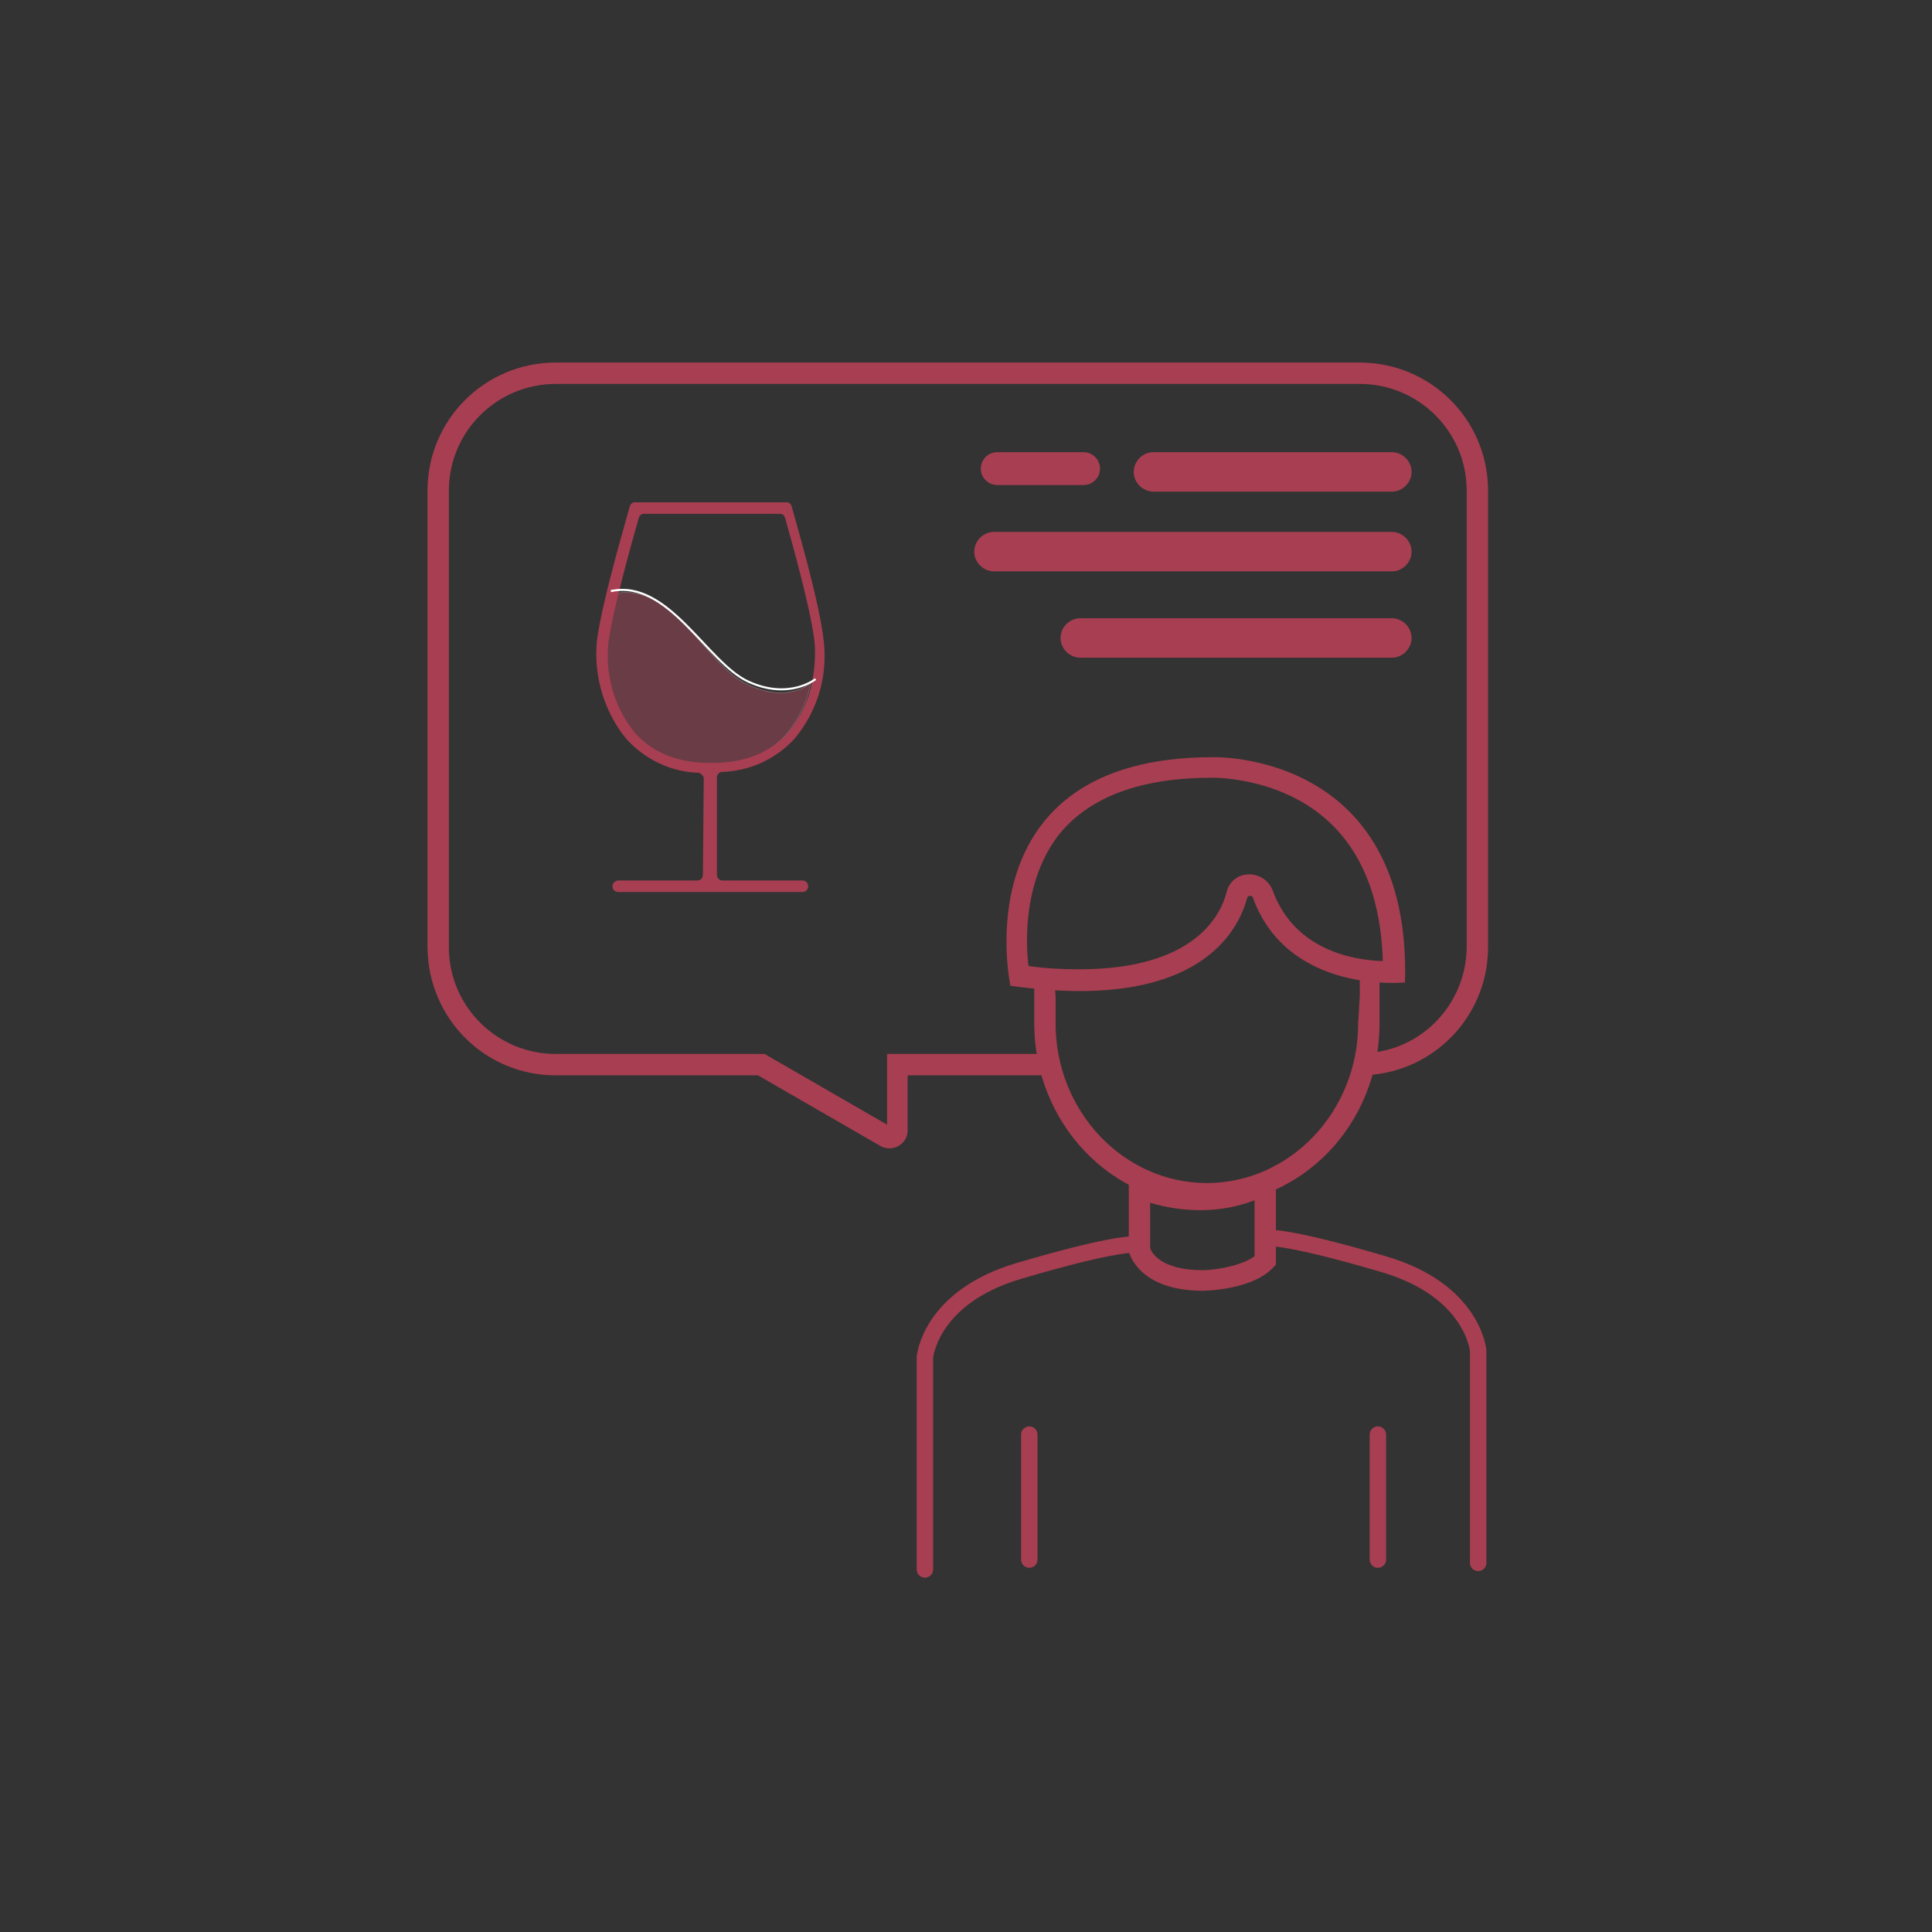 <?xml version="1.0" encoding="utf-8"?>
<!-- Generator: Adobe Illustrator 23.0.0, SVG Export Plug-In . SVG Version: 6.00 Build 0)  -->
<svg version="1.1" id="Layer_1" xmlns="http://www.w3.org/2000/svg" xmlns:xlink="http://www.w3.org/1999/xlink" x="0px" y="0px"
	 viewBox="0 0 235 235" style="enable-background:new 0 0 235 235;" xml:space="preserve">
<rect x="0" y="0" width="235" height="235" fill="#333333" stroke="none"/>
<style type="text/css">
	.st0{opacity:0.4;fill:#BA4A62;stroke:#FFFFFF;stroke-width:5.000000e-02;stroke-miterlimit:10;enable-background:new    ;}
	.st1{fill:#A83E51;}
	.st2{fill:none;stroke:#FFFFFF;stroke-width:0.25;stroke-miterlimit:10;}
	.st3{fill:none;stroke:#FFFFFF;stroke-miterlimit:10;}
	.st4{fill:#FFFFFF;}
	.st5{fill:none;stroke:#A83E51;stroke-width:2;stroke-linecap:round;stroke-linejoin:round;stroke-miterlimit:10;}
</style>
<title>icon_3</title>
<path class="st0" d="M98.6,83.1c-0.4,2.3-1.5,4.5-3,6.3c-2.2,2.4-5.3,3.6-9.2,3.6h-0.3c-3.9,0-7-1.3-9.2-3.7
	c-2.5-3.1-3.7-7-3.3-10.9c0.3-2,0.7-3.9,1.1-5.8l0.1-0.4c7.1-1.4,11,8.6,16,11s7.6,0,7.6,0L98.6,83.1z"/>
<path class="st1" d="M85.6,94.7c0-0.3-0.3-0.6-0.6-0.7c-3.4-0.1-6.5-1.6-8.8-4.1c-2.7-3.3-4-7.6-3.6-11.9c0.6-4.9,3.9-15.9,4-16.4
	l0,0c0.1-0.3,0.3-0.5,0.6-0.5h10h8.5c0.3,0,0.5,0.2,0.6,0.5l0,0c0.1,0.5,3.4,11.5,3.9,16.4c0.5,4.3-0.8,8.6-3.6,11.9
	c-2.3,2.5-5.5,3.9-8.8,4c-0.3,0-0.6,0.3-0.6,0.7v11.8c0,0.4,0.3,0.7,0.7,0.7l0,0h9.7c0.4,0,0.7,0.3,0.7,0.7l0,0
	c0,0.4-0.3,0.7-0.7,0.7l0,0H86.9h-1H75.2c-0.4,0-0.7-0.3-0.7-0.7l0,0l0,0c0-0.4,0.3-0.6,0.6-0.7l0,0h9.7c0.4,0,0.7-0.3,0.7-0.7
	L85.6,94.7z M86.3,92.8h0.3c3.9,0,7-1.2,9.2-3.6c1.5-1.8,2.6-4,3-6.4c0.3-1.5,0.4-3,0.3-4.5c-0.4-4-2.8-12.4-3.6-15.3
	c-0.1-0.3-0.3-0.5-0.6-0.5h-7.6h-1h-8c-0.3,0-0.5,0.2-0.6,0.5c-0.8,2.8-3.2,11.3-3.7,15.2c-0.4,3.9,0.7,7.8,3.2,10.9
	C79.3,91.5,82.4,92.8,86.3,92.8z"/>
<path class="st2" d="M99.2,82.6c0,0-3.2,2.6-8.2,0.3s-9.7-12.5-16.7-11"/>
<path class="st3" d="M109.7,142.9"/>
<path class="st1" d="M165.4,130.8c8.6,0,15.5-6.9,15.6-15.4V59.5c-0.1-8.6-7.1-15.4-15.6-15.4H67.6C59,44.1,52.1,51,52,59.5v55.8
	c0.1,8.6,7,15.5,15.6,15.5h24.6l14.9,8.6c1.1,0.6,2.4,0.2,3-0.8c0.2-0.3,0.3-0.7,0.3-1.1v-6.7h17.4l-0.3-2.6h-19.6v8.6L93,128.2
	H67.6c-7.1,0-12.9-5.7-13-12.8V59.5c0.1-7.1,5.9-12.8,13-12.8h97.8c7.1,0,12.9,5.7,13,12.8v55.8c-0.1,7.1-5.9,12.9-13,12.8V130.8z"
	/>
<path class="st1" d="M147.5,92.1c-30.6,0-24.6,27.8-24.6,27.8c23.1,3.3,27.8-6.9,28.8-10.7c0.1-0.2,0.3-0.3,0.5-0.2
	c0.1,0,0.2,0.1,0.2,0.2c4.3,11.8,18.5,10.3,18.5,10.3C171.7,91.3,147.5,92.1,147.5,92.1z M154.8,108.3c-0.6-1.5-2.2-2.3-3.8-1.8
	c-0.9,0.3-1.6,1.1-1.8,2c-0.7,2.8-3.9,9.4-17.9,9.4l0,0c-2.1,0-4.1-0.1-6.2-0.4c-0.4-3.3-0.5-10.7,3.8-16.1
	c3.7-4.5,9.9-6.8,18.5-6.8h0.2c0.9,0,9.1,0.2,14.7,6c3.7,3.8,5.7,9.3,5.9,16.3C164.5,116.8,157.4,115.5,154.8,108.3L154.8,108.3z"/>
<path class="st4" d="M126.6,120.3"/>
<path class="st1" d="M125.8,118.7v5.8c0,12.1,9.4,22,21,22s21-9.8,21-22v-5.8h-2.4v2.4l-0.2,3.4c0,10.7-8.3,19.4-18.4,19.4
	s-18.4-8.7-18.4-19.4v-3.3l-0.2-2.6h-2.4V118.7z"/>
<path class="st1" d="M137.3,142.6v9.6c0,0,1,4.8,9,4.8c0,0,6.4,0,8.9-3.2v-12.1C155.2,141.7,148.4,147.5,137.3,142.6z M152.6,152.8
	c-1.6,1.2-4.9,1.7-6.3,1.7c-4.9,0-6.2-2-6.4-2.7v-5.5c2,0.6,4.1,0.9,6.1,0.9c2.3,0,4.5-0.4,6.6-1.2L152.6,152.8z"/>
<path class="st5" d="M112.5,190.9v-25.8c0,0,0.6-7.3,11.4-10.5s13.6-3.2,13.6-3.2"/>
<path class="st5" d="M179.8,190.1v-25.8c0,0-0.6-7.3-11.4-10.5s-13.6-3.2-13.6-3.2"/>
<path class="st1" d="M121.3,55h10.5c1.1,0,2,0.9,2,2l0,0c0,1.1-0.9,2-2,2h-10.5c-1.1,0-2-0.9-2-2l0,0C119.3,55.9,120.2,55,121.3,55z
	"/>
<path class="st1" d="M140.3,55h29c1.3,0,2.4,1.1,2.4,2.4l0,0c0,1.3-1.1,2.4-2.4,2.4h-29c-1.3,0-2.4-1.1-2.4-2.4l0,0
	C137.9,56.1,139,55,140.3,55z"/>
<path class="st1" d="M131.4,75.2h37.9c1.3,0,2.4,1.1,2.4,2.4l0,0c0,1.3-1.1,2.4-2.4,2.4h-37.9c-1.3,0-2.4-1.1-2.4-2.4l0,0
	C129,76.3,130.1,75.2,131.4,75.2z"/>
<path class="st1" d="M120.9,64.7h48.4c1.3,0,2.4,1.1,2.4,2.4l0,0c0,1.3-1.1,2.4-2.4,2.4h-48.4c-1.3,0-2.4-1.1-2.4-2.4l0,0
	C118.5,65.8,119.6,64.7,120.9,64.7z"/>
<line class="st5" x1="125.2" y1="189.7" x2="125.2" y2="174.5"/>
<line class="st5" x1="167.6" y1="189.7" x2="167.6" y2="174.5"/>
</svg>

